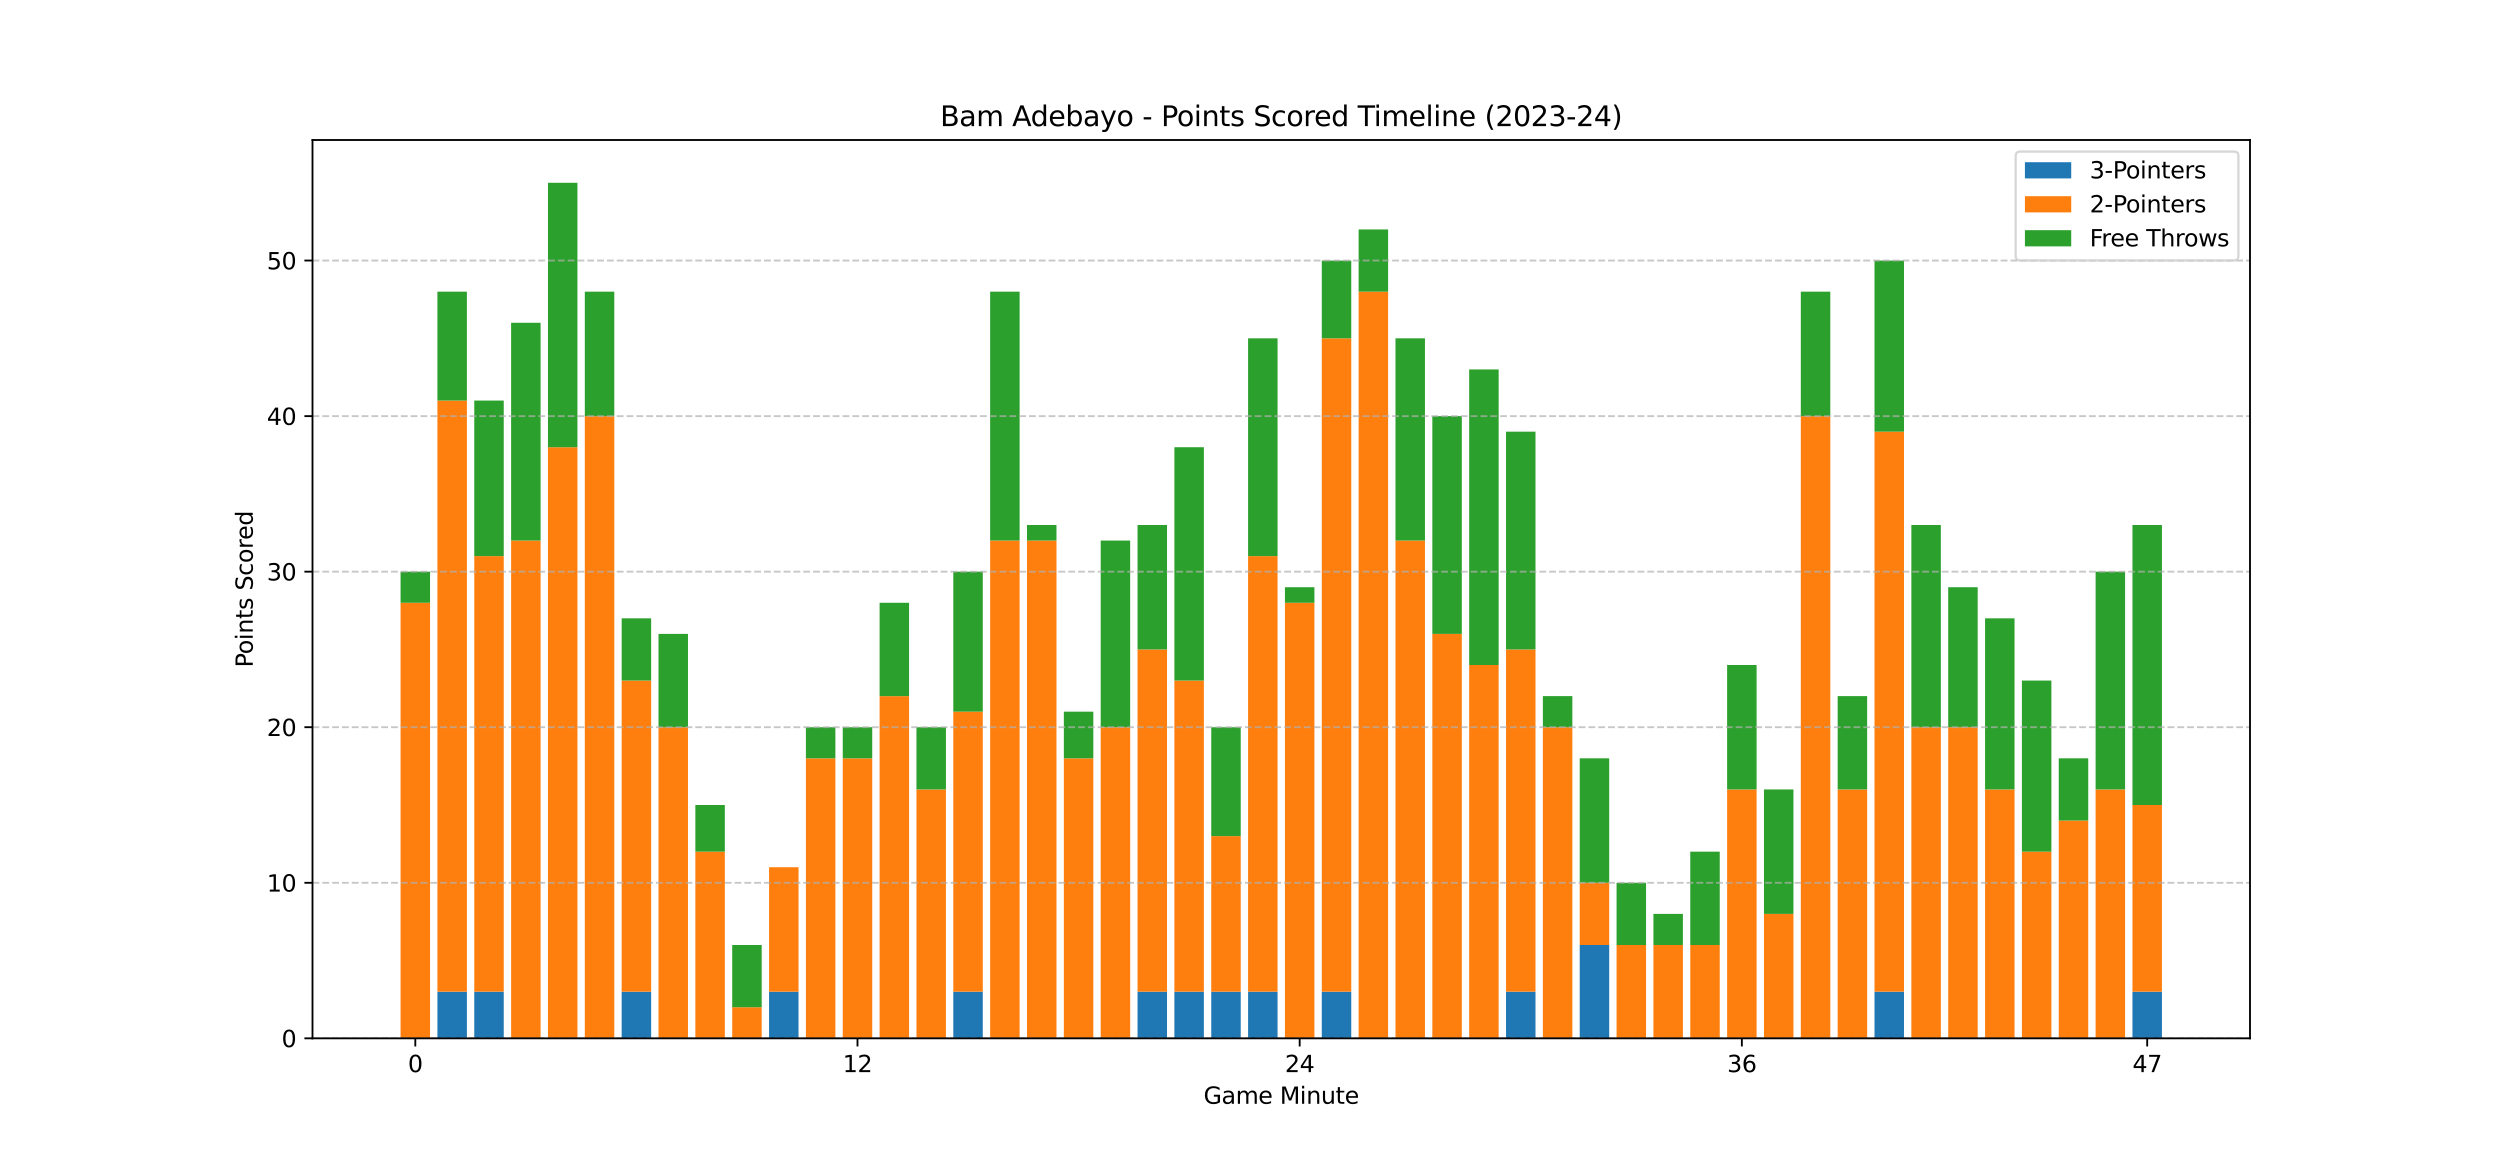 <?xml version="1.0" encoding="utf-8" standalone="no"?>
<!DOCTYPE svg PUBLIC "-//W3C//DTD SVG 1.1//EN"
  "http://www.w3.org/Graphics/SVG/1.1/DTD/svg11.dtd">
<svg xmlns:xlink="http://www.w3.org/1999/xlink" width="1080pt" height="504pt" viewBox="0 0 1080 504" xmlns="http://www.w3.org/2000/svg" version="1.1">
 <defs>
  <style type="text/css">*{stroke-linejoin: round; stroke-linecap: butt}</style>
 </defs>
 <g id="figure_1">
  <g id="patch_1">
   <path d="M 0 504 
L 1080 504 
L 1080 0 
L 0 0 
z
" style="fill: #ffffff"/>
  </g>
  <g id="axes_1">
   <g id="patch_2">
    <path d="M 135 448.56 
L 972 448.56 
L 972 60.48 
L 135 60.48 
z
" style="fill: #ffffff"/>
   </g>
   <g id="patch_3">
    <path d="M 173.045 448.56 
L 185.78 448.56 
L 185.78 448.56 
L 173.045 448.56 
z
" clip-path="url(#pb6ac67a7ac)" style="fill: #1f77b4"/>
   </g>
   <g id="patch_4">
    <path d="M 188.964 448.56 
L 201.699 448.56 
L 201.699 428.4 
L 188.964 428.4 
z
" clip-path="url(#pb6ac67a7ac)" style="fill: #1f77b4"/>
   </g>
   <g id="patch_5">
    <path d="M 204.883 448.56 
L 217.618 448.56 
L 217.618 428.4 
L 204.883 428.4 
z
" clip-path="url(#pb6ac67a7ac)" style="fill: #1f77b4"/>
   </g>
   <g id="patch_6">
    <path d="M 220.801 448.56 
L 233.536 448.56 
L 233.536 448.56 
L 220.801 448.56 
z
" clip-path="url(#pb6ac67a7ac)" style="fill: #1f77b4"/>
   </g>
   <g id="patch_7">
    <path d="M 236.72 448.56 
L 249.455 448.56 
L 249.455 448.56 
L 236.72 448.56 
z
" clip-path="url(#pb6ac67a7ac)" style="fill: #1f77b4"/>
   </g>
   <g id="patch_8">
    <path d="M 252.638 448.56 
L 265.373 448.56 
L 265.373 448.56 
L 252.638 448.56 
z
" clip-path="url(#pb6ac67a7ac)" style="fill: #1f77b4"/>
   </g>
   <g id="patch_9">
    <path d="M 268.557 448.56 
L 281.292 448.56 
L 281.292 428.4 
L 268.557 428.4 
z
" clip-path="url(#pb6ac67a7ac)" style="fill: #1f77b4"/>
   </g>
   <g id="patch_10">
    <path d="M 284.476 448.56 
L 297.211 448.56 
L 297.211 448.56 
L 284.476 448.56 
z
" clip-path="url(#pb6ac67a7ac)" style="fill: #1f77b4"/>
   </g>
   <g id="patch_11">
    <path d="M 300.394 448.56 
L 313.129 448.56 
L 313.129 448.56 
L 300.394 448.56 
z
" clip-path="url(#pb6ac67a7ac)" style="fill: #1f77b4"/>
   </g>
   <g id="patch_12">
    <path d="M 316.313 448.56 
L 329.048 448.56 
L 329.048 448.56 
L 316.313 448.56 
z
" clip-path="url(#pb6ac67a7ac)" style="fill: #1f77b4"/>
   </g>
   <g id="patch_13">
    <path d="M 332.231 448.56 
L 344.966 448.56 
L 344.966 428.4 
L 332.231 428.4 
z
" clip-path="url(#pb6ac67a7ac)" style="fill: #1f77b4"/>
   </g>
   <g id="patch_14">
    <path d="M 348.15 448.56 
L 360.885 448.56 
L 360.885 448.56 
L 348.15 448.56 
z
" clip-path="url(#pb6ac67a7ac)" style="fill: #1f77b4"/>
   </g>
   <g id="patch_15">
    <path d="M 364.069 448.56 
L 376.804 448.56 
L 376.804 448.56 
L 364.069 448.56 
z
" clip-path="url(#pb6ac67a7ac)" style="fill: #1f77b4"/>
   </g>
   <g id="patch_16">
    <path d="M 379.987 448.56 
L 392.722 448.56 
L 392.722 448.56 
L 379.987 448.56 
z
" clip-path="url(#pb6ac67a7ac)" style="fill: #1f77b4"/>
   </g>
   <g id="patch_17">
    <path d="M 395.906 448.56 
L 408.641 448.56 
L 408.641 448.56 
L 395.906 448.56 
z
" clip-path="url(#pb6ac67a7ac)" style="fill: #1f77b4"/>
   </g>
   <g id="patch_18">
    <path d="M 411.824 448.56 
L 424.559 448.56 
L 424.559 428.4 
L 411.824 428.4 
z
" clip-path="url(#pb6ac67a7ac)" style="fill: #1f77b4"/>
   </g>
   <g id="patch_19">
    <path d="M 427.743 448.56 
L 440.478 448.56 
L 440.478 448.56 
L 427.743 448.56 
z
" clip-path="url(#pb6ac67a7ac)" style="fill: #1f77b4"/>
   </g>
   <g id="patch_20">
    <path d="M 443.662 448.56 
L 456.397 448.56 
L 456.397 448.56 
L 443.662 448.56 
z
" clip-path="url(#pb6ac67a7ac)" style="fill: #1f77b4"/>
   </g>
   <g id="patch_21">
    <path d="M 459.58 448.56 
L 472.315 448.56 
L 472.315 448.56 
L 459.58 448.56 
z
" clip-path="url(#pb6ac67a7ac)" style="fill: #1f77b4"/>
   </g>
   <g id="patch_22">
    <path d="M 475.499 448.56 
L 488.234 448.56 
L 488.234 448.56 
L 475.499 448.56 
z
" clip-path="url(#pb6ac67a7ac)" style="fill: #1f77b4"/>
   </g>
   <g id="patch_23">
    <path d="M 491.417 448.56 
L 504.152 448.56 
L 504.152 428.4 
L 491.417 428.4 
z
" clip-path="url(#pb6ac67a7ac)" style="fill: #1f77b4"/>
   </g>
   <g id="patch_24">
    <path d="M 507.336 448.56 
L 520.071 448.56 
L 520.071 428.4 
L 507.336 428.4 
z
" clip-path="url(#pb6ac67a7ac)" style="fill: #1f77b4"/>
   </g>
   <g id="patch_25">
    <path d="M 523.255 448.56 
L 535.99 448.56 
L 535.99 428.4 
L 523.255 428.4 
z
" clip-path="url(#pb6ac67a7ac)" style="fill: #1f77b4"/>
   </g>
   <g id="patch_26">
    <path d="M 539.173 448.56 
L 551.908 448.56 
L 551.908 428.4 
L 539.173 428.4 
z
" clip-path="url(#pb6ac67a7ac)" style="fill: #1f77b4"/>
   </g>
   <g id="patch_27">
    <path d="M 555.092 448.56 
L 567.827 448.56 
L 567.827 448.56 
L 555.092 448.56 
z
" clip-path="url(#pb6ac67a7ac)" style="fill: #1f77b4"/>
   </g>
   <g id="patch_28">
    <path d="M 571.01 448.56 
L 583.745 448.56 
L 583.745 428.4 
L 571.01 428.4 
z
" clip-path="url(#pb6ac67a7ac)" style="fill: #1f77b4"/>
   </g>
   <g id="patch_29">
    <path d="M 586.929 448.56 
L 599.664 448.56 
L 599.664 448.56 
L 586.929 448.56 
z
" clip-path="url(#pb6ac67a7ac)" style="fill: #1f77b4"/>
   </g>
   <g id="patch_30">
    <path d="M 602.848 448.56 
L 615.583 448.56 
L 615.583 448.56 
L 602.848 448.56 
z
" clip-path="url(#pb6ac67a7ac)" style="fill: #1f77b4"/>
   </g>
   <g id="patch_31">
    <path d="M 618.766 448.56 
L 631.501 448.56 
L 631.501 448.56 
L 618.766 448.56 
z
" clip-path="url(#pb6ac67a7ac)" style="fill: #1f77b4"/>
   </g>
   <g id="patch_32">
    <path d="M 634.685 448.56 
L 647.42 448.56 
L 647.42 448.56 
L 634.685 448.56 
z
" clip-path="url(#pb6ac67a7ac)" style="fill: #1f77b4"/>
   </g>
   <g id="patch_33">
    <path d="M 650.603 448.56 
L 663.338 448.56 
L 663.338 428.4 
L 650.603 428.4 
z
" clip-path="url(#pb6ac67a7ac)" style="fill: #1f77b4"/>
   </g>
   <g id="patch_34">
    <path d="M 666.522 448.56 
L 679.257 448.56 
L 679.257 448.56 
L 666.522 448.56 
z
" clip-path="url(#pb6ac67a7ac)" style="fill: #1f77b4"/>
   </g>
   <g id="patch_35">
    <path d="M 682.441 448.56 
L 695.176 448.56 
L 695.176 408.24 
L 682.441 408.24 
z
" clip-path="url(#pb6ac67a7ac)" style="fill: #1f77b4"/>
   </g>
   <g id="patch_36">
    <path d="M 698.359 448.56 
L 711.094 448.56 
L 711.094 448.56 
L 698.359 448.56 
z
" clip-path="url(#pb6ac67a7ac)" style="fill: #1f77b4"/>
   </g>
   <g id="patch_37">
    <path d="M 714.278 448.56 
L 727.013 448.56 
L 727.013 448.56 
L 714.278 448.56 
z
" clip-path="url(#pb6ac67a7ac)" style="fill: #1f77b4"/>
   </g>
   <g id="patch_38">
    <path d="M 730.196 448.56 
L 742.931 448.56 
L 742.931 448.56 
L 730.196 448.56 
z
" clip-path="url(#pb6ac67a7ac)" style="fill: #1f77b4"/>
   </g>
   <g id="patch_39">
    <path d="M 746.115 448.56 
L 758.85 448.56 
L 758.85 448.56 
L 746.115 448.56 
z
" clip-path="url(#pb6ac67a7ac)" style="fill: #1f77b4"/>
   </g>
   <g id="patch_40">
    <path d="M 762.034 448.56 
L 774.769 448.56 
L 774.769 448.56 
L 762.034 448.56 
z
" clip-path="url(#pb6ac67a7ac)" style="fill: #1f77b4"/>
   </g>
   <g id="patch_41">
    <path d="M 777.952 448.56 
L 790.687 448.56 
L 790.687 448.56 
L 777.952 448.56 
z
" clip-path="url(#pb6ac67a7ac)" style="fill: #1f77b4"/>
   </g>
   <g id="patch_42">
    <path d="M 793.871 448.56 
L 806.606 448.56 
L 806.606 448.56 
L 793.871 448.56 
z
" clip-path="url(#pb6ac67a7ac)" style="fill: #1f77b4"/>
   </g>
   <g id="patch_43">
    <path d="M 809.789 448.56 
L 822.524 448.56 
L 822.524 428.4 
L 809.789 428.4 
z
" clip-path="url(#pb6ac67a7ac)" style="fill: #1f77b4"/>
   </g>
   <g id="patch_44">
    <path d="M 825.708 448.56 
L 838.443 448.56 
L 838.443 448.56 
L 825.708 448.56 
z
" clip-path="url(#pb6ac67a7ac)" style="fill: #1f77b4"/>
   </g>
   <g id="patch_45">
    <path d="M 841.627 448.56 
L 854.362 448.56 
L 854.362 448.56 
L 841.627 448.56 
z
" clip-path="url(#pb6ac67a7ac)" style="fill: #1f77b4"/>
   </g>
   <g id="patch_46">
    <path d="M 857.545 448.56 
L 870.28 448.56 
L 870.28 448.56 
L 857.545 448.56 
z
" clip-path="url(#pb6ac67a7ac)" style="fill: #1f77b4"/>
   </g>
   <g id="patch_47">
    <path d="M 873.464 448.56 
L 886.199 448.56 
L 886.199 448.56 
L 873.464 448.56 
z
" clip-path="url(#pb6ac67a7ac)" style="fill: #1f77b4"/>
   </g>
   <g id="patch_48">
    <path d="M 889.382 448.56 
L 902.117 448.56 
L 902.117 448.56 
L 889.382 448.56 
z
" clip-path="url(#pb6ac67a7ac)" style="fill: #1f77b4"/>
   </g>
   <g id="patch_49">
    <path d="M 905.301 448.56 
L 918.036 448.56 
L 918.036 448.56 
L 905.301 448.56 
z
" clip-path="url(#pb6ac67a7ac)" style="fill: #1f77b4"/>
   </g>
   <g id="patch_50">
    <path d="M 921.22 448.56 
L 933.955 448.56 
L 933.955 428.4 
L 921.22 428.4 
z
" clip-path="url(#pb6ac67a7ac)" style="fill: #1f77b4"/>
   </g>
   <g id="patch_51">
    <path d="M 173.045 448.56 
L 185.78 448.56 
L 185.78 260.4 
L 173.045 260.4 
z
" clip-path="url(#pb6ac67a7ac)" style="fill: #ff7f0e"/>
   </g>
   <g id="patch_52">
    <path d="M 188.964 428.4 
L 201.699 428.4 
L 201.699 173.04 
L 188.964 173.04 
z
" clip-path="url(#pb6ac67a7ac)" style="fill: #ff7f0e"/>
   </g>
   <g id="patch_53">
    <path d="M 204.883 428.4 
L 217.618 428.4 
L 217.618 240.24 
L 204.883 240.24 
z
" clip-path="url(#pb6ac67a7ac)" style="fill: #ff7f0e"/>
   </g>
   <g id="patch_54">
    <path d="M 220.801 448.56 
L 233.536 448.56 
L 233.536 233.52 
L 220.801 233.52 
z
" clip-path="url(#pb6ac67a7ac)" style="fill: #ff7f0e"/>
   </g>
   <g id="patch_55">
    <path d="M 236.72 448.56 
L 249.455 448.56 
L 249.455 193.2 
L 236.72 193.2 
z
" clip-path="url(#pb6ac67a7ac)" style="fill: #ff7f0e"/>
   </g>
   <g id="patch_56">
    <path d="M 252.638 448.56 
L 265.373 448.56 
L 265.373 179.76 
L 252.638 179.76 
z
" clip-path="url(#pb6ac67a7ac)" style="fill: #ff7f0e"/>
   </g>
   <g id="patch_57">
    <path d="M 268.557 428.4 
L 281.292 428.4 
L 281.292 294 
L 268.557 294 
z
" clip-path="url(#pb6ac67a7ac)" style="fill: #ff7f0e"/>
   </g>
   <g id="patch_58">
    <path d="M 284.476 448.56 
L 297.211 448.56 
L 297.211 314.16 
L 284.476 314.16 
z
" clip-path="url(#pb6ac67a7ac)" style="fill: #ff7f0e"/>
   </g>
   <g id="patch_59">
    <path d="M 300.394 448.56 
L 313.129 448.56 
L 313.129 367.92 
L 300.394 367.92 
z
" clip-path="url(#pb6ac67a7ac)" style="fill: #ff7f0e"/>
   </g>
   <g id="patch_60">
    <path d="M 316.313 448.56 
L 329.048 448.56 
L 329.048 435.12 
L 316.313 435.12 
z
" clip-path="url(#pb6ac67a7ac)" style="fill: #ff7f0e"/>
   </g>
   <g id="patch_61">
    <path d="M 332.231 428.4 
L 344.966 428.4 
L 344.966 374.64 
L 332.231 374.64 
z
" clip-path="url(#pb6ac67a7ac)" style="fill: #ff7f0e"/>
   </g>
   <g id="patch_62">
    <path d="M 348.15 448.56 
L 360.885 448.56 
L 360.885 327.6 
L 348.15 327.6 
z
" clip-path="url(#pb6ac67a7ac)" style="fill: #ff7f0e"/>
   </g>
   <g id="patch_63">
    <path d="M 364.069 448.56 
L 376.804 448.56 
L 376.804 327.6 
L 364.069 327.6 
z
" clip-path="url(#pb6ac67a7ac)" style="fill: #ff7f0e"/>
   </g>
   <g id="patch_64">
    <path d="M 379.987 448.56 
L 392.722 448.56 
L 392.722 300.72 
L 379.987 300.72 
z
" clip-path="url(#pb6ac67a7ac)" style="fill: #ff7f0e"/>
   </g>
   <g id="patch_65">
    <path d="M 395.906 448.56 
L 408.641 448.56 
L 408.641 341.04 
L 395.906 341.04 
z
" clip-path="url(#pb6ac67a7ac)" style="fill: #ff7f0e"/>
   </g>
   <g id="patch_66">
    <path d="M 411.824 428.4 
L 424.559 428.4 
L 424.559 307.44 
L 411.824 307.44 
z
" clip-path="url(#pb6ac67a7ac)" style="fill: #ff7f0e"/>
   </g>
   <g id="patch_67">
    <path d="M 427.743 448.56 
L 440.478 448.56 
L 440.478 233.52 
L 427.743 233.52 
z
" clip-path="url(#pb6ac67a7ac)" style="fill: #ff7f0e"/>
   </g>
   <g id="patch_68">
    <path d="M 443.662 448.56 
L 456.397 448.56 
L 456.397 233.52 
L 443.662 233.52 
z
" clip-path="url(#pb6ac67a7ac)" style="fill: #ff7f0e"/>
   </g>
   <g id="patch_69">
    <path d="M 459.58 448.56 
L 472.315 448.56 
L 472.315 327.6 
L 459.58 327.6 
z
" clip-path="url(#pb6ac67a7ac)" style="fill: #ff7f0e"/>
   </g>
   <g id="patch_70">
    <path d="M 475.499 448.56 
L 488.234 448.56 
L 488.234 314.16 
L 475.499 314.16 
z
" clip-path="url(#pb6ac67a7ac)" style="fill: #ff7f0e"/>
   </g>
   <g id="patch_71">
    <path d="M 491.417 428.4 
L 504.152 428.4 
L 504.152 280.56 
L 491.417 280.56 
z
" clip-path="url(#pb6ac67a7ac)" style="fill: #ff7f0e"/>
   </g>
   <g id="patch_72">
    <path d="M 507.336 428.4 
L 520.071 428.4 
L 520.071 294 
L 507.336 294 
z
" clip-path="url(#pb6ac67a7ac)" style="fill: #ff7f0e"/>
   </g>
   <g id="patch_73">
    <path d="M 523.255 428.4 
L 535.99 428.4 
L 535.99 361.2 
L 523.255 361.2 
z
" clip-path="url(#pb6ac67a7ac)" style="fill: #ff7f0e"/>
   </g>
   <g id="patch_74">
    <path d="M 539.173 428.4 
L 551.908 428.4 
L 551.908 240.24 
L 539.173 240.24 
z
" clip-path="url(#pb6ac67a7ac)" style="fill: #ff7f0e"/>
   </g>
   <g id="patch_75">
    <path d="M 555.092 448.56 
L 567.827 448.56 
L 567.827 260.4 
L 555.092 260.4 
z
" clip-path="url(#pb6ac67a7ac)" style="fill: #ff7f0e"/>
   </g>
   <g id="patch_76">
    <path d="M 571.01 428.4 
L 583.745 428.4 
L 583.745 146.16 
L 571.01 146.16 
z
" clip-path="url(#pb6ac67a7ac)" style="fill: #ff7f0e"/>
   </g>
   <g id="patch_77">
    <path d="M 586.929 448.56 
L 599.664 448.56 
L 599.664 126 
L 586.929 126 
z
" clip-path="url(#pb6ac67a7ac)" style="fill: #ff7f0e"/>
   </g>
   <g id="patch_78">
    <path d="M 602.848 448.56 
L 615.583 448.56 
L 615.583 233.52 
L 602.848 233.52 
z
" clip-path="url(#pb6ac67a7ac)" style="fill: #ff7f0e"/>
   </g>
   <g id="patch_79">
    <path d="M 618.766 448.56 
L 631.501 448.56 
L 631.501 273.84 
L 618.766 273.84 
z
" clip-path="url(#pb6ac67a7ac)" style="fill: #ff7f0e"/>
   </g>
   <g id="patch_80">
    <path d="M 634.685 448.56 
L 647.42 448.56 
L 647.42 287.28 
L 634.685 287.28 
z
" clip-path="url(#pb6ac67a7ac)" style="fill: #ff7f0e"/>
   </g>
   <g id="patch_81">
    <path d="M 650.603 428.4 
L 663.338 428.4 
L 663.338 280.56 
L 650.603 280.56 
z
" clip-path="url(#pb6ac67a7ac)" style="fill: #ff7f0e"/>
   </g>
   <g id="patch_82">
    <path d="M 666.522 448.56 
L 679.257 448.56 
L 679.257 314.16 
L 666.522 314.16 
z
" clip-path="url(#pb6ac67a7ac)" style="fill: #ff7f0e"/>
   </g>
   <g id="patch_83">
    <path d="M 682.441 408.24 
L 695.176 408.24 
L 695.176 381.36 
L 682.441 381.36 
z
" clip-path="url(#pb6ac67a7ac)" style="fill: #ff7f0e"/>
   </g>
   <g id="patch_84">
    <path d="M 698.359 448.56 
L 711.094 448.56 
L 711.094 408.24 
L 698.359 408.24 
z
" clip-path="url(#pb6ac67a7ac)" style="fill: #ff7f0e"/>
   </g>
   <g id="patch_85">
    <path d="M 714.278 448.56 
L 727.013 448.56 
L 727.013 408.24 
L 714.278 408.24 
z
" clip-path="url(#pb6ac67a7ac)" style="fill: #ff7f0e"/>
   </g>
   <g id="patch_86">
    <path d="M 730.196 448.56 
L 742.931 448.56 
L 742.931 408.24 
L 730.196 408.24 
z
" clip-path="url(#pb6ac67a7ac)" style="fill: #ff7f0e"/>
   </g>
   <g id="patch_87">
    <path d="M 746.115 448.56 
L 758.85 448.56 
L 758.85 341.04 
L 746.115 341.04 
z
" clip-path="url(#pb6ac67a7ac)" style="fill: #ff7f0e"/>
   </g>
   <g id="patch_88">
    <path d="M 762.034 448.56 
L 774.769 448.56 
L 774.769 394.8 
L 762.034 394.8 
z
" clip-path="url(#pb6ac67a7ac)" style="fill: #ff7f0e"/>
   </g>
   <g id="patch_89">
    <path d="M 777.952 448.56 
L 790.687 448.56 
L 790.687 179.76 
L 777.952 179.76 
z
" clip-path="url(#pb6ac67a7ac)" style="fill: #ff7f0e"/>
   </g>
   <g id="patch_90">
    <path d="M 793.871 448.56 
L 806.606 448.56 
L 806.606 341.04 
L 793.871 341.04 
z
" clip-path="url(#pb6ac67a7ac)" style="fill: #ff7f0e"/>
   </g>
   <g id="patch_91">
    <path d="M 809.789 428.4 
L 822.524 428.4 
L 822.524 186.48 
L 809.789 186.48 
z
" clip-path="url(#pb6ac67a7ac)" style="fill: #ff7f0e"/>
   </g>
   <g id="patch_92">
    <path d="M 825.708 448.56 
L 838.443 448.56 
L 838.443 314.16 
L 825.708 314.16 
z
" clip-path="url(#pb6ac67a7ac)" style="fill: #ff7f0e"/>
   </g>
   <g id="patch_93">
    <path d="M 841.627 448.56 
L 854.362 448.56 
L 854.362 314.16 
L 841.627 314.16 
z
" clip-path="url(#pb6ac67a7ac)" style="fill: #ff7f0e"/>
   </g>
   <g id="patch_94">
    <path d="M 857.545 448.56 
L 870.28 448.56 
L 870.28 341.04 
L 857.545 341.04 
z
" clip-path="url(#pb6ac67a7ac)" style="fill: #ff7f0e"/>
   </g>
   <g id="patch_95">
    <path d="M 873.464 448.56 
L 886.199 448.56 
L 886.199 367.92 
L 873.464 367.92 
z
" clip-path="url(#pb6ac67a7ac)" style="fill: #ff7f0e"/>
   </g>
   <g id="patch_96">
    <path d="M 889.382 448.56 
L 902.117 448.56 
L 902.117 354.48 
L 889.382 354.48 
z
" clip-path="url(#pb6ac67a7ac)" style="fill: #ff7f0e"/>
   </g>
   <g id="patch_97">
    <path d="M 905.301 448.56 
L 918.036 448.56 
L 918.036 341.04 
L 905.301 341.04 
z
" clip-path="url(#pb6ac67a7ac)" style="fill: #ff7f0e"/>
   </g>
   <g id="patch_98">
    <path d="M 921.22 428.4 
L 933.955 428.4 
L 933.955 347.76 
L 921.22 347.76 
z
" clip-path="url(#pb6ac67a7ac)" style="fill: #ff7f0e"/>
   </g>
   <g id="patch_99">
    <path d="M 173.045 260.4 
L 185.78 260.4 
L 185.78 246.96 
L 173.045 246.96 
z
" clip-path="url(#pb6ac67a7ac)" style="fill: #2ca02c"/>
   </g>
   <g id="patch_100">
    <path d="M 188.964 173.04 
L 201.699 173.04 
L 201.699 126 
L 188.964 126 
z
" clip-path="url(#pb6ac67a7ac)" style="fill: #2ca02c"/>
   </g>
   <g id="patch_101">
    <path d="M 204.883 240.24 
L 217.618 240.24 
L 217.618 173.04 
L 204.883 173.04 
z
" clip-path="url(#pb6ac67a7ac)" style="fill: #2ca02c"/>
   </g>
   <g id="patch_102">
    <path d="M 220.801 233.52 
L 233.536 233.52 
L 233.536 139.44 
L 220.801 139.44 
z
" clip-path="url(#pb6ac67a7ac)" style="fill: #2ca02c"/>
   </g>
   <g id="patch_103">
    <path d="M 236.72 193.2 
L 249.455 193.2 
L 249.455 78.96 
L 236.72 78.96 
z
" clip-path="url(#pb6ac67a7ac)" style="fill: #2ca02c"/>
   </g>
   <g id="patch_104">
    <path d="M 252.638 179.76 
L 265.373 179.76 
L 265.373 126 
L 252.638 126 
z
" clip-path="url(#pb6ac67a7ac)" style="fill: #2ca02c"/>
   </g>
   <g id="patch_105">
    <path d="M 268.557 294 
L 281.292 294 
L 281.292 267.12 
L 268.557 267.12 
z
" clip-path="url(#pb6ac67a7ac)" style="fill: #2ca02c"/>
   </g>
   <g id="patch_106">
    <path d="M 284.476 314.16 
L 297.211 314.16 
L 297.211 273.84 
L 284.476 273.84 
z
" clip-path="url(#pb6ac67a7ac)" style="fill: #2ca02c"/>
   </g>
   <g id="patch_107">
    <path d="M 300.394 367.92 
L 313.129 367.92 
L 313.129 347.76 
L 300.394 347.76 
z
" clip-path="url(#pb6ac67a7ac)" style="fill: #2ca02c"/>
   </g>
   <g id="patch_108">
    <path d="M 316.313 435.12 
L 329.048 435.12 
L 329.048 408.24 
L 316.313 408.24 
z
" clip-path="url(#pb6ac67a7ac)" style="fill: #2ca02c"/>
   </g>
   <g id="patch_109">
    <path d="M 332.231 374.64 
L 344.966 374.64 
L 344.966 374.64 
L 332.231 374.64 
z
" clip-path="url(#pb6ac67a7ac)" style="fill: #2ca02c"/>
   </g>
   <g id="patch_110">
    <path d="M 348.15 327.6 
L 360.885 327.6 
L 360.885 314.16 
L 348.15 314.16 
z
" clip-path="url(#pb6ac67a7ac)" style="fill: #2ca02c"/>
   </g>
   <g id="patch_111">
    <path d="M 364.069 327.6 
L 376.804 327.6 
L 376.804 314.16 
L 364.069 314.16 
z
" clip-path="url(#pb6ac67a7ac)" style="fill: #2ca02c"/>
   </g>
   <g id="patch_112">
    <path d="M 379.987 300.72 
L 392.722 300.72 
L 392.722 260.4 
L 379.987 260.4 
z
" clip-path="url(#pb6ac67a7ac)" style="fill: #2ca02c"/>
   </g>
   <g id="patch_113">
    <path d="M 395.906 341.04 
L 408.641 341.04 
L 408.641 314.16 
L 395.906 314.16 
z
" clip-path="url(#pb6ac67a7ac)" style="fill: #2ca02c"/>
   </g>
   <g id="patch_114">
    <path d="M 411.824 307.44 
L 424.559 307.44 
L 424.559 246.96 
L 411.824 246.96 
z
" clip-path="url(#pb6ac67a7ac)" style="fill: #2ca02c"/>
   </g>
   <g id="patch_115">
    <path d="M 427.743 233.52 
L 440.478 233.52 
L 440.478 126 
L 427.743 126 
z
" clip-path="url(#pb6ac67a7ac)" style="fill: #2ca02c"/>
   </g>
   <g id="patch_116">
    <path d="M 443.662 233.52 
L 456.397 233.52 
L 456.397 226.8 
L 443.662 226.8 
z
" clip-path="url(#pb6ac67a7ac)" style="fill: #2ca02c"/>
   </g>
   <g id="patch_117">
    <path d="M 459.58 327.6 
L 472.315 327.6 
L 472.315 307.44 
L 459.58 307.44 
z
" clip-path="url(#pb6ac67a7ac)" style="fill: #2ca02c"/>
   </g>
   <g id="patch_118">
    <path d="M 475.499 314.16 
L 488.234 314.16 
L 488.234 233.52 
L 475.499 233.52 
z
" clip-path="url(#pb6ac67a7ac)" style="fill: #2ca02c"/>
   </g>
   <g id="patch_119">
    <path d="M 491.417 280.56 
L 504.152 280.56 
L 504.152 226.8 
L 491.417 226.8 
z
" clip-path="url(#pb6ac67a7ac)" style="fill: #2ca02c"/>
   </g>
   <g id="patch_120">
    <path d="M 507.336 294 
L 520.071 294 
L 520.071 193.2 
L 507.336 193.2 
z
" clip-path="url(#pb6ac67a7ac)" style="fill: #2ca02c"/>
   </g>
   <g id="patch_121">
    <path d="M 523.255 361.2 
L 535.99 361.2 
L 535.99 314.16 
L 523.255 314.16 
z
" clip-path="url(#pb6ac67a7ac)" style="fill: #2ca02c"/>
   </g>
   <g id="patch_122">
    <path d="M 539.173 240.24 
L 551.908 240.24 
L 551.908 146.16 
L 539.173 146.16 
z
" clip-path="url(#pb6ac67a7ac)" style="fill: #2ca02c"/>
   </g>
   <g id="patch_123">
    <path d="M 555.092 260.4 
L 567.827 260.4 
L 567.827 253.68 
L 555.092 253.68 
z
" clip-path="url(#pb6ac67a7ac)" style="fill: #2ca02c"/>
   </g>
   <g id="patch_124">
    <path d="M 571.01 146.16 
L 583.745 146.16 
L 583.745 112.56 
L 571.01 112.56 
z
" clip-path="url(#pb6ac67a7ac)" style="fill: #2ca02c"/>
   </g>
   <g id="patch_125">
    <path d="M 586.929 126 
L 599.664 126 
L 599.664 99.12 
L 586.929 99.12 
z
" clip-path="url(#pb6ac67a7ac)" style="fill: #2ca02c"/>
   </g>
   <g id="patch_126">
    <path d="M 602.848 233.52 
L 615.583 233.52 
L 615.583 146.16 
L 602.848 146.16 
z
" clip-path="url(#pb6ac67a7ac)" style="fill: #2ca02c"/>
   </g>
   <g id="patch_127">
    <path d="M 618.766 273.84 
L 631.501 273.84 
L 631.501 179.76 
L 618.766 179.76 
z
" clip-path="url(#pb6ac67a7ac)" style="fill: #2ca02c"/>
   </g>
   <g id="patch_128">
    <path d="M 634.685 287.28 
L 647.42 287.28 
L 647.42 159.6 
L 634.685 159.6 
z
" clip-path="url(#pb6ac67a7ac)" style="fill: #2ca02c"/>
   </g>
   <g id="patch_129">
    <path d="M 650.603 280.56 
L 663.338 280.56 
L 663.338 186.48 
L 650.603 186.48 
z
" clip-path="url(#pb6ac67a7ac)" style="fill: #2ca02c"/>
   </g>
   <g id="patch_130">
    <path d="M 666.522 314.16 
L 679.257 314.16 
L 679.257 300.72 
L 666.522 300.72 
z
" clip-path="url(#pb6ac67a7ac)" style="fill: #2ca02c"/>
   </g>
   <g id="patch_131">
    <path d="M 682.441 381.36 
L 695.176 381.36 
L 695.176 327.6 
L 682.441 327.6 
z
" clip-path="url(#pb6ac67a7ac)" style="fill: #2ca02c"/>
   </g>
   <g id="patch_132">
    <path d="M 698.359 408.24 
L 711.094 408.24 
L 711.094 381.36 
L 698.359 381.36 
z
" clip-path="url(#pb6ac67a7ac)" style="fill: #2ca02c"/>
   </g>
   <g id="patch_133">
    <path d="M 714.278 408.24 
L 727.013 408.24 
L 727.013 394.8 
L 714.278 394.8 
z
" clip-path="url(#pb6ac67a7ac)" style="fill: #2ca02c"/>
   </g>
   <g id="patch_134">
    <path d="M 730.196 408.24 
L 742.931 408.24 
L 742.931 367.92 
L 730.196 367.92 
z
" clip-path="url(#pb6ac67a7ac)" style="fill: #2ca02c"/>
   </g>
   <g id="patch_135">
    <path d="M 746.115 341.04 
L 758.85 341.04 
L 758.85 287.28 
L 746.115 287.28 
z
" clip-path="url(#pb6ac67a7ac)" style="fill: #2ca02c"/>
   </g>
   <g id="patch_136">
    <path d="M 762.034 394.8 
L 774.769 394.8 
L 774.769 341.04 
L 762.034 341.04 
z
" clip-path="url(#pb6ac67a7ac)" style="fill: #2ca02c"/>
   </g>
   <g id="patch_137">
    <path d="M 777.952 179.76 
L 790.687 179.76 
L 790.687 126 
L 777.952 126 
z
" clip-path="url(#pb6ac67a7ac)" style="fill: #2ca02c"/>
   </g>
   <g id="patch_138">
    <path d="M 793.871 341.04 
L 806.606 341.04 
L 806.606 300.72 
L 793.871 300.72 
z
" clip-path="url(#pb6ac67a7ac)" style="fill: #2ca02c"/>
   </g>
   <g id="patch_139">
    <path d="M 809.789 186.48 
L 822.524 186.48 
L 822.524 112.56 
L 809.789 112.56 
z
" clip-path="url(#pb6ac67a7ac)" style="fill: #2ca02c"/>
   </g>
   <g id="patch_140">
    <path d="M 825.708 314.16 
L 838.443 314.16 
L 838.443 226.8 
L 825.708 226.8 
z
" clip-path="url(#pb6ac67a7ac)" style="fill: #2ca02c"/>
   </g>
   <g id="patch_141">
    <path d="M 841.627 314.16 
L 854.362 314.16 
L 854.362 253.68 
L 841.627 253.68 
z
" clip-path="url(#pb6ac67a7ac)" style="fill: #2ca02c"/>
   </g>
   <g id="patch_142">
    <path d="M 857.545 341.04 
L 870.28 341.04 
L 870.28 267.12 
L 857.545 267.12 
z
" clip-path="url(#pb6ac67a7ac)" style="fill: #2ca02c"/>
   </g>
   <g id="patch_143">
    <path d="M 873.464 367.92 
L 886.199 367.92 
L 886.199 294 
L 873.464 294 
z
" clip-path="url(#pb6ac67a7ac)" style="fill: #2ca02c"/>
   </g>
   <g id="patch_144">
    <path d="M 889.382 354.48 
L 902.117 354.48 
L 902.117 327.6 
L 889.382 327.6 
z
" clip-path="url(#pb6ac67a7ac)" style="fill: #2ca02c"/>
   </g>
   <g id="patch_145">
    <path d="M 905.301 341.04 
L 918.036 341.04 
L 918.036 246.96 
L 905.301 246.96 
z
" clip-path="url(#pb6ac67a7ac)" style="fill: #2ca02c"/>
   </g>
   <g id="patch_146">
    <path d="M 921.22 347.76 
L 933.955 347.76 
L 933.955 226.8 
L 921.22 226.8 
z
" clip-path="url(#pb6ac67a7ac)" style="fill: #2ca02c"/>
   </g>
   <g id="matplotlib.axis_1">
    <g id="xtick_1">
     <g id="line2d_1">
      <defs>
       <path id="mbed89ba741" d="M 0 0 
L 0 3.5 
" style="stroke: #000000; stroke-width: 0.8"/>
      </defs>
      <g>
       <use xlink:href="#mbed89ba741" x="179.413" y="448.56" style="stroke: #000000; stroke-width: 0.8"/>
      </g>
     </g>
     <g id="text_1">
      <!-- 0 -->
      <g transform="translate(176.232 463.158) scale(0.1 -0.1)">
       <defs>
        <path id="DejaVuSans-30" d="M 2034 4250 
Q 1547 4250 1301 3770 
Q 1056 3291 1056 2328 
Q 1056 1369 1301 889 
Q 1547 409 2034 409 
Q 2525 409 2770 889 
Q 3016 1369 3016 2328 
Q 3016 3291 2770 3770 
Q 2525 4250 2034 4250 
z
M 2034 4750 
Q 2819 4750 3233 4129 
Q 3647 3509 3647 2328 
Q 3647 1150 3233 529 
Q 2819 -91 2034 -91 
Q 1250 -91 836 529 
Q 422 1150 422 2328 
Q 422 3509 836 4129 
Q 1250 4750 2034 4750 
z
" transform="scale(0.016)"/>
       </defs>
       <use xlink:href="#DejaVuSans-30"/>
      </g>
     </g>
    </g>
    <g id="xtick_2">
     <g id="line2d_2">
      <g>
       <use xlink:href="#mbed89ba741" x="370.436" y="448.56" style="stroke: #000000; stroke-width: 0.8"/>
      </g>
     </g>
     <g id="text_2">
      <!-- 12 -->
      <g transform="translate(364.074 463.158) scale(0.1 -0.1)">
       <defs>
        <path id="DejaVuSans-31" d="M 794 531 
L 1825 531 
L 1825 4091 
L 703 3866 
L 703 4441 
L 1819 4666 
L 2450 4666 
L 2450 531 
L 3481 531 
L 3481 0 
L 794 0 
L 794 531 
z
" transform="scale(0.016)"/>
        <path id="DejaVuSans-32" d="M 1228 531 
L 3431 531 
L 3431 0 
L 469 0 
L 469 531 
Q 828 903 1448 1529 
Q 2069 2156 2228 2338 
Q 2531 2678 2651 2914 
Q 2772 3150 2772 3378 
Q 2772 3750 2511 3984 
Q 2250 4219 1831 4219 
Q 1534 4219 1204 4116 
Q 875 4013 500 3803 
L 500 4441 
Q 881 4594 1212 4672 
Q 1544 4750 1819 4750 
Q 2544 4750 2975 4387 
Q 3406 4025 3406 3419 
Q 3406 3131 3298 2873 
Q 3191 2616 2906 2266 
Q 2828 2175 2409 1742 
Q 1991 1309 1228 531 
z
" transform="scale(0.016)"/>
       </defs>
       <use xlink:href="#DejaVuSans-31"/>
       <use xlink:href="#DejaVuSans-32" transform="translate(63.623 0)"/>
      </g>
     </g>
    </g>
    <g id="xtick_3">
     <g id="line2d_3">
      <g>
       <use xlink:href="#mbed89ba741" x="561.459" y="448.56" style="stroke: #000000; stroke-width: 0.8"/>
      </g>
     </g>
     <g id="text_3">
      <!-- 24 -->
      <g transform="translate(555.097 463.158) scale(0.1 -0.1)">
       <defs>
        <path id="DejaVuSans-34" d="M 2419 4116 
L 825 1625 
L 2419 1625 
L 2419 4116 
z
M 2253 4666 
L 3047 4666 
L 3047 1625 
L 3713 1625 
L 3713 1100 
L 3047 1100 
L 3047 0 
L 2419 0 
L 2419 1100 
L 313 1100 
L 313 1709 
L 2253 4666 
z
" transform="scale(0.016)"/>
       </defs>
       <use xlink:href="#DejaVuSans-32"/>
       <use xlink:href="#DejaVuSans-34" transform="translate(63.623 0)"/>
      </g>
     </g>
    </g>
    <g id="xtick_4">
     <g id="line2d_4">
      <g>
       <use xlink:href="#mbed89ba741" x="752.483" y="448.56" style="stroke: #000000; stroke-width: 0.8"/>
      </g>
     </g>
     <g id="text_4">
      <!-- 36 -->
      <g transform="translate(746.12 463.158) scale(0.1 -0.1)">
       <defs>
        <path id="DejaVuSans-33" d="M 2597 2516 
Q 3050 2419 3304 2112 
Q 3559 1806 3559 1356 
Q 3559 666 3084 287 
Q 2609 -91 1734 -91 
Q 1441 -91 1130 -33 
Q 819 25 488 141 
L 488 750 
Q 750 597 1062 519 
Q 1375 441 1716 441 
Q 2309 441 2620 675 
Q 2931 909 2931 1356 
Q 2931 1769 2642 2001 
Q 2353 2234 1838 2234 
L 1294 2234 
L 1294 2753 
L 1863 2753 
Q 2328 2753 2575 2939 
Q 2822 3125 2822 3475 
Q 2822 3834 2567 4026 
Q 2313 4219 1838 4219 
Q 1578 4219 1281 4162 
Q 984 4106 628 3988 
L 628 4550 
Q 988 4650 1302 4700 
Q 1616 4750 1894 4750 
Q 2613 4750 3031 4423 
Q 3450 4097 3450 3541 
Q 3450 3153 3228 2886 
Q 3006 2619 2597 2516 
z
" transform="scale(0.016)"/>
        <path id="DejaVuSans-36" d="M 2113 2584 
Q 1688 2584 1439 2293 
Q 1191 2003 1191 1497 
Q 1191 994 1439 701 
Q 1688 409 2113 409 
Q 2538 409 2786 701 
Q 3034 994 3034 1497 
Q 3034 2003 2786 2293 
Q 2538 2584 2113 2584 
z
M 3366 4563 
L 3366 3988 
Q 3128 4100 2886 4159 
Q 2644 4219 2406 4219 
Q 1781 4219 1451 3797 
Q 1122 3375 1075 2522 
Q 1259 2794 1537 2939 
Q 1816 3084 2150 3084 
Q 2853 3084 3261 2657 
Q 3669 2231 3669 1497 
Q 3669 778 3244 343 
Q 2819 -91 2113 -91 
Q 1303 -91 875 529 
Q 447 1150 447 2328 
Q 447 3434 972 4092 
Q 1497 4750 2381 4750 
Q 2619 4750 2861 4703 
Q 3103 4656 3366 4563 
z
" transform="scale(0.016)"/>
       </defs>
       <use xlink:href="#DejaVuSans-33"/>
       <use xlink:href="#DejaVuSans-36" transform="translate(63.623 0)"/>
      </g>
     </g>
    </g>
    <g id="xtick_5">
     <g id="line2d_5">
      <g>
       <use xlink:href="#mbed89ba741" x="927.587" y="448.56" style="stroke: #000000; stroke-width: 0.8"/>
      </g>
     </g>
     <g id="text_5">
      <!-- 47 -->
      <g transform="translate(921.225 463.158) scale(0.1 -0.1)">
       <defs>
        <path id="DejaVuSans-37" d="M 525 4666 
L 3525 4666 
L 3525 4397 
L 1831 0 
L 1172 0 
L 2766 4134 
L 525 4134 
L 525 4666 
z
" transform="scale(0.016)"/>
       </defs>
       <use xlink:href="#DejaVuSans-34"/>
       <use xlink:href="#DejaVuSans-37" transform="translate(63.623 0)"/>
      </g>
     </g>
    </g>
    <g id="text_6">
     <!-- Game Minute -->
     <g transform="translate(519.948 476.837) scale(0.1 -0.1)">
      <defs>
       <path id="DejaVuSans-47" d="M 3809 666 
L 3809 1919 
L 2778 1919 
L 2778 2438 
L 4434 2438 
L 4434 434 
Q 4069 175 3628 42 
Q 3188 -91 2688 -91 
Q 1594 -91 976 548 
Q 359 1188 359 2328 
Q 359 3472 976 4111 
Q 1594 4750 2688 4750 
Q 3144 4750 3555 4637 
Q 3966 4525 4313 4306 
L 4313 3634 
Q 3963 3931 3569 4081 
Q 3175 4231 2741 4231 
Q 1884 4231 1454 3753 
Q 1025 3275 1025 2328 
Q 1025 1384 1454 906 
Q 1884 428 2741 428 
Q 3075 428 3337 486 
Q 3600 544 3809 666 
z
" transform="scale(0.016)"/>
       <path id="DejaVuSans-61" d="M 2194 1759 
Q 1497 1759 1228 1600 
Q 959 1441 959 1056 
Q 959 750 1161 570 
Q 1363 391 1709 391 
Q 2188 391 2477 730 
Q 2766 1069 2766 1631 
L 2766 1759 
L 2194 1759 
z
M 3341 1997 
L 3341 0 
L 2766 0 
L 2766 531 
Q 2569 213 2275 61 
Q 1981 -91 1556 -91 
Q 1019 -91 701 211 
Q 384 513 384 1019 
Q 384 1609 779 1909 
Q 1175 2209 1959 2209 
L 2766 2209 
L 2766 2266 
Q 2766 2663 2505 2880 
Q 2244 3097 1772 3097 
Q 1472 3097 1187 3025 
Q 903 2953 641 2809 
L 641 3341 
Q 956 3463 1253 3523 
Q 1550 3584 1831 3584 
Q 2591 3584 2966 3190 
Q 3341 2797 3341 1997 
z
" transform="scale(0.016)"/>
       <path id="DejaVuSans-6d" d="M 3328 2828 
Q 3544 3216 3844 3400 
Q 4144 3584 4550 3584 
Q 5097 3584 5394 3201 
Q 5691 2819 5691 2113 
L 5691 0 
L 5113 0 
L 5113 2094 
Q 5113 2597 4934 2840 
Q 4756 3084 4391 3084 
Q 3944 3084 3684 2787 
Q 3425 2491 3425 1978 
L 3425 0 
L 2847 0 
L 2847 2094 
Q 2847 2600 2669 2842 
Q 2491 3084 2119 3084 
Q 1678 3084 1418 2786 
Q 1159 2488 1159 1978 
L 1159 0 
L 581 0 
L 581 3500 
L 1159 3500 
L 1159 2956 
Q 1356 3278 1631 3431 
Q 1906 3584 2284 3584 
Q 2666 3584 2933 3390 
Q 3200 3197 3328 2828 
z
" transform="scale(0.016)"/>
       <path id="DejaVuSans-65" d="M 3597 1894 
L 3597 1613 
L 953 1613 
Q 991 1019 1311 708 
Q 1631 397 2203 397 
Q 2534 397 2845 478 
Q 3156 559 3463 722 
L 3463 178 
Q 3153 47 2828 -22 
Q 2503 -91 2169 -91 
Q 1331 -91 842 396 
Q 353 884 353 1716 
Q 353 2575 817 3079 
Q 1281 3584 2069 3584 
Q 2775 3584 3186 3129 
Q 3597 2675 3597 1894 
z
M 3022 2063 
Q 3016 2534 2758 2815 
Q 2500 3097 2075 3097 
Q 1594 3097 1305 2825 
Q 1016 2553 972 2059 
L 3022 2063 
z
" transform="scale(0.016)"/>
       <path id="DejaVuSans-20" transform="scale(0.016)"/>
       <path id="DejaVuSans-4d" d="M 628 4666 
L 1569 4666 
L 2759 1491 
L 3956 4666 
L 4897 4666 
L 4897 0 
L 4281 0 
L 4281 4097 
L 3078 897 
L 2444 897 
L 1241 4097 
L 1241 0 
L 628 0 
L 628 4666 
z
" transform="scale(0.016)"/>
       <path id="DejaVuSans-69" d="M 603 3500 
L 1178 3500 
L 1178 0 
L 603 0 
L 603 3500 
z
M 603 4863 
L 1178 4863 
L 1178 4134 
L 603 4134 
L 603 4863 
z
" transform="scale(0.016)"/>
       <path id="DejaVuSans-6e" d="M 3513 2113 
L 3513 0 
L 2938 0 
L 2938 2094 
Q 2938 2591 2744 2837 
Q 2550 3084 2163 3084 
Q 1697 3084 1428 2787 
Q 1159 2491 1159 1978 
L 1159 0 
L 581 0 
L 581 3500 
L 1159 3500 
L 1159 2956 
Q 1366 3272 1645 3428 
Q 1925 3584 2291 3584 
Q 2894 3584 3203 3211 
Q 3513 2838 3513 2113 
z
" transform="scale(0.016)"/>
       <path id="DejaVuSans-75" d="M 544 1381 
L 544 3500 
L 1119 3500 
L 1119 1403 
Q 1119 906 1312 657 
Q 1506 409 1894 409 
Q 2359 409 2629 706 
Q 2900 1003 2900 1516 
L 2900 3500 
L 3475 3500 
L 3475 0 
L 2900 0 
L 2900 538 
Q 2691 219 2414 64 
Q 2138 -91 1772 -91 
Q 1169 -91 856 284 
Q 544 659 544 1381 
z
M 1991 3584 
L 1991 3584 
z
" transform="scale(0.016)"/>
       <path id="DejaVuSans-74" d="M 1172 4494 
L 1172 3500 
L 2356 3500 
L 2356 3053 
L 1172 3053 
L 1172 1153 
Q 1172 725 1289 603 
Q 1406 481 1766 481 
L 2356 481 
L 2356 0 
L 1766 0 
Q 1100 0 847 248 
Q 594 497 594 1153 
L 594 3053 
L 172 3053 
L 172 3500 
L 594 3500 
L 594 4494 
L 1172 4494 
z
" transform="scale(0.016)"/>
      </defs>
      <use xlink:href="#DejaVuSans-47"/>
      <use xlink:href="#DejaVuSans-61" transform="translate(77.49 0)"/>
      <use xlink:href="#DejaVuSans-6d" transform="translate(138.77 0)"/>
      <use xlink:href="#DejaVuSans-65" transform="translate(236.182 0)"/>
      <use xlink:href="#DejaVuSans-20" transform="translate(297.705 0)"/>
      <use xlink:href="#DejaVuSans-4d" transform="translate(329.492 0)"/>
      <use xlink:href="#DejaVuSans-69" transform="translate(415.771 0)"/>
      <use xlink:href="#DejaVuSans-6e" transform="translate(443.555 0)"/>
      <use xlink:href="#DejaVuSans-75" transform="translate(506.934 0)"/>
      <use xlink:href="#DejaVuSans-74" transform="translate(570.312 0)"/>
      <use xlink:href="#DejaVuSans-65" transform="translate(609.521 0)"/>
     </g>
    </g>
   </g>
   <g id="matplotlib.axis_2">
    <g id="ytick_1">
     <g id="line2d_6">
      <path d="M 135 448.56 
L 972 448.56 
" clip-path="url(#pb6ac67a7ac)" style="fill: none; stroke-dasharray: 2.96,1.28; stroke-dashoffset: 0; stroke: #b0b0b0; stroke-opacity: 0.7; stroke-width: 0.8"/>
     </g>
     <g id="line2d_7">
      <defs>
       <path id="m814f9eb2de" d="M 0 0 
L -3.5 0 
" style="stroke: #000000; stroke-width: 0.8"/>
      </defs>
      <g>
       <use xlink:href="#m814f9eb2de" x="135" y="448.56" style="stroke: #000000; stroke-width: 0.8"/>
      </g>
     </g>
     <g id="text_7">
      <!-- 0 -->
      <g transform="translate(121.638 452.359) scale(0.1 -0.1)">
       <use xlink:href="#DejaVuSans-30"/>
      </g>
     </g>
    </g>
    <g id="ytick_2">
     <g id="line2d_8">
      <path d="M 135 381.36 
L 972 381.36 
" clip-path="url(#pb6ac67a7ac)" style="fill: none; stroke-dasharray: 2.96,1.28; stroke-dashoffset: 0; stroke: #b0b0b0; stroke-opacity: 0.7; stroke-width: 0.8"/>
     </g>
     <g id="line2d_9">
      <g>
       <use xlink:href="#m814f9eb2de" x="135" y="381.36" style="stroke: #000000; stroke-width: 0.8"/>
      </g>
     </g>
     <g id="text_8">
      <!-- 10 -->
      <g transform="translate(115.275 385.159) scale(0.1 -0.1)">
       <use xlink:href="#DejaVuSans-31"/>
       <use xlink:href="#DejaVuSans-30" transform="translate(63.623 0)"/>
      </g>
     </g>
    </g>
    <g id="ytick_3">
     <g id="line2d_10">
      <path d="M 135 314.16 
L 972 314.16 
" clip-path="url(#pb6ac67a7ac)" style="fill: none; stroke-dasharray: 2.96,1.28; stroke-dashoffset: 0; stroke: #b0b0b0; stroke-opacity: 0.7; stroke-width: 0.8"/>
     </g>
     <g id="line2d_11">
      <g>
       <use xlink:href="#m814f9eb2de" x="135" y="314.16" style="stroke: #000000; stroke-width: 0.8"/>
      </g>
     </g>
     <g id="text_9">
      <!-- 20 -->
      <g transform="translate(115.275 317.959) scale(0.1 -0.1)">
       <use xlink:href="#DejaVuSans-32"/>
       <use xlink:href="#DejaVuSans-30" transform="translate(63.623 0)"/>
      </g>
     </g>
    </g>
    <g id="ytick_4">
     <g id="line2d_12">
      <path d="M 135 246.96 
L 972 246.96 
" clip-path="url(#pb6ac67a7ac)" style="fill: none; stroke-dasharray: 2.96,1.28; stroke-dashoffset: 0; stroke: #b0b0b0; stroke-opacity: 0.7; stroke-width: 0.8"/>
     </g>
     <g id="line2d_13">
      <g>
       <use xlink:href="#m814f9eb2de" x="135" y="246.96" style="stroke: #000000; stroke-width: 0.8"/>
      </g>
     </g>
     <g id="text_10">
      <!-- 30 -->
      <g transform="translate(115.275 250.759) scale(0.1 -0.1)">
       <use xlink:href="#DejaVuSans-33"/>
       <use xlink:href="#DejaVuSans-30" transform="translate(63.623 0)"/>
      </g>
     </g>
    </g>
    <g id="ytick_5">
     <g id="line2d_14">
      <path d="M 135 179.76 
L 972 179.76 
" clip-path="url(#pb6ac67a7ac)" style="fill: none; stroke-dasharray: 2.96,1.28; stroke-dashoffset: 0; stroke: #b0b0b0; stroke-opacity: 0.7; stroke-width: 0.8"/>
     </g>
     <g id="line2d_15">
      <g>
       <use xlink:href="#m814f9eb2de" x="135" y="179.76" style="stroke: #000000; stroke-width: 0.8"/>
      </g>
     </g>
     <g id="text_11">
      <!-- 40 -->
      <g transform="translate(115.275 183.559) scale(0.1 -0.1)">
       <use xlink:href="#DejaVuSans-34"/>
       <use xlink:href="#DejaVuSans-30" transform="translate(63.623 0)"/>
      </g>
     </g>
    </g>
    <g id="ytick_6">
     <g id="line2d_16">
      <path d="M 135 112.56 
L 972 112.56 
" clip-path="url(#pb6ac67a7ac)" style="fill: none; stroke-dasharray: 2.96,1.28; stroke-dashoffset: 0; stroke: #b0b0b0; stroke-opacity: 0.7; stroke-width: 0.8"/>
     </g>
     <g id="line2d_17">
      <g>
       <use xlink:href="#m814f9eb2de" x="135" y="112.56" style="stroke: #000000; stroke-width: 0.8"/>
      </g>
     </g>
     <g id="text_12">
      <!-- 50 -->
      <g transform="translate(115.275 116.359) scale(0.1 -0.1)">
       <defs>
        <path id="DejaVuSans-35" d="M 691 4666 
L 3169 4666 
L 3169 4134 
L 1269 4134 
L 1269 2991 
Q 1406 3038 1543 3061 
Q 1681 3084 1819 3084 
Q 2600 3084 3056 2656 
Q 3513 2228 3513 1497 
Q 3513 744 3044 326 
Q 2575 -91 1722 -91 
Q 1428 -91 1123 -41 
Q 819 9 494 109 
L 494 744 
Q 775 591 1075 516 
Q 1375 441 1709 441 
Q 2250 441 2565 725 
Q 2881 1009 2881 1497 
Q 2881 1984 2565 2268 
Q 2250 2553 1709 2553 
Q 1456 2553 1204 2497 
Q 953 2441 691 2322 
L 691 4666 
z
" transform="scale(0.016)"/>
       </defs>
       <use xlink:href="#DejaVuSans-35"/>
       <use xlink:href="#DejaVuSans-30" transform="translate(63.623 0)"/>
      </g>
     </g>
    </g>
    <g id="text_13">
     <!-- Points Scored -->
     <g transform="translate(109.195 288.301) rotate(-90) scale(0.1 -0.1)">
      <defs>
       <path id="DejaVuSans-50" d="M 1259 4147 
L 1259 2394 
L 2053 2394 
Q 2494 2394 2734 2622 
Q 2975 2850 2975 3272 
Q 2975 3691 2734 3919 
Q 2494 4147 2053 4147 
L 1259 4147 
z
M 628 4666 
L 2053 4666 
Q 2838 4666 3239 4311 
Q 3641 3956 3641 3272 
Q 3641 2581 3239 2228 
Q 2838 1875 2053 1875 
L 1259 1875 
L 1259 0 
L 628 0 
L 628 4666 
z
" transform="scale(0.016)"/>
       <path id="DejaVuSans-6f" d="M 1959 3097 
Q 1497 3097 1228 2736 
Q 959 2375 959 1747 
Q 959 1119 1226 758 
Q 1494 397 1959 397 
Q 2419 397 2687 759 
Q 2956 1122 2956 1747 
Q 2956 2369 2687 2733 
Q 2419 3097 1959 3097 
z
M 1959 3584 
Q 2709 3584 3137 3096 
Q 3566 2609 3566 1747 
Q 3566 888 3137 398 
Q 2709 -91 1959 -91 
Q 1206 -91 779 398 
Q 353 888 353 1747 
Q 353 2609 779 3096 
Q 1206 3584 1959 3584 
z
" transform="scale(0.016)"/>
       <path id="DejaVuSans-73" d="M 2834 3397 
L 2834 2853 
Q 2591 2978 2328 3040 
Q 2066 3103 1784 3103 
Q 1356 3103 1142 2972 
Q 928 2841 928 2578 
Q 928 2378 1081 2264 
Q 1234 2150 1697 2047 
L 1894 2003 
Q 2506 1872 2764 1633 
Q 3022 1394 3022 966 
Q 3022 478 2636 193 
Q 2250 -91 1575 -91 
Q 1294 -91 989 -36 
Q 684 19 347 128 
L 347 722 
Q 666 556 975 473 
Q 1284 391 1588 391 
Q 1994 391 2212 530 
Q 2431 669 2431 922 
Q 2431 1156 2273 1281 
Q 2116 1406 1581 1522 
L 1381 1569 
Q 847 1681 609 1914 
Q 372 2147 372 2553 
Q 372 3047 722 3315 
Q 1072 3584 1716 3584 
Q 2034 3584 2315 3537 
Q 2597 3491 2834 3397 
z
" transform="scale(0.016)"/>
       <path id="DejaVuSans-53" d="M 3425 4513 
L 3425 3897 
Q 3066 4069 2747 4153 
Q 2428 4238 2131 4238 
Q 1616 4238 1336 4038 
Q 1056 3838 1056 3469 
Q 1056 3159 1242 3001 
Q 1428 2844 1947 2747 
L 2328 2669 
Q 3034 2534 3370 2195 
Q 3706 1856 3706 1288 
Q 3706 609 3251 259 
Q 2797 -91 1919 -91 
Q 1588 -91 1214 -16 
Q 841 59 441 206 
L 441 856 
Q 825 641 1194 531 
Q 1563 422 1919 422 
Q 2459 422 2753 634 
Q 3047 847 3047 1241 
Q 3047 1584 2836 1778 
Q 2625 1972 2144 2069 
L 1759 2144 
Q 1053 2284 737 2584 
Q 422 2884 422 3419 
Q 422 4038 858 4394 
Q 1294 4750 2059 4750 
Q 2388 4750 2728 4690 
Q 3069 4631 3425 4513 
z
" transform="scale(0.016)"/>
       <path id="DejaVuSans-63" d="M 3122 3366 
L 3122 2828 
Q 2878 2963 2633 3030 
Q 2388 3097 2138 3097 
Q 1578 3097 1268 2742 
Q 959 2388 959 1747 
Q 959 1106 1268 751 
Q 1578 397 2138 397 
Q 2388 397 2633 464 
Q 2878 531 3122 666 
L 3122 134 
Q 2881 22 2623 -34 
Q 2366 -91 2075 -91 
Q 1284 -91 818 406 
Q 353 903 353 1747 
Q 353 2603 823 3093 
Q 1294 3584 2113 3584 
Q 2378 3584 2631 3529 
Q 2884 3475 3122 3366 
z
" transform="scale(0.016)"/>
       <path id="DejaVuSans-72" d="M 2631 2963 
Q 2534 3019 2420 3045 
Q 2306 3072 2169 3072 
Q 1681 3072 1420 2755 
Q 1159 2438 1159 1844 
L 1159 0 
L 581 0 
L 581 3500 
L 1159 3500 
L 1159 2956 
Q 1341 3275 1631 3429 
Q 1922 3584 2338 3584 
Q 2397 3584 2469 3576 
Q 2541 3569 2628 3553 
L 2631 2963 
z
" transform="scale(0.016)"/>
       <path id="DejaVuSans-64" d="M 2906 2969 
L 2906 4863 
L 3481 4863 
L 3481 0 
L 2906 0 
L 2906 525 
Q 2725 213 2448 61 
Q 2172 -91 1784 -91 
Q 1150 -91 751 415 
Q 353 922 353 1747 
Q 353 2572 751 3078 
Q 1150 3584 1784 3584 
Q 2172 3584 2448 3432 
Q 2725 3281 2906 2969 
z
M 947 1747 
Q 947 1113 1208 752 
Q 1469 391 1925 391 
Q 2381 391 2643 752 
Q 2906 1113 2906 1747 
Q 2906 2381 2643 2742 
Q 2381 3103 1925 3103 
Q 1469 3103 1208 2742 
Q 947 2381 947 1747 
z
" transform="scale(0.016)"/>
      </defs>
      <use xlink:href="#DejaVuSans-50"/>
      <use xlink:href="#DejaVuSans-6f" transform="translate(56.678 0)"/>
      <use xlink:href="#DejaVuSans-69" transform="translate(117.859 0)"/>
      <use xlink:href="#DejaVuSans-6e" transform="translate(145.643 0)"/>
      <use xlink:href="#DejaVuSans-74" transform="translate(209.021 0)"/>
      <use xlink:href="#DejaVuSans-73" transform="translate(248.23 0)"/>
      <use xlink:href="#DejaVuSans-20" transform="translate(300.33 0)"/>
      <use xlink:href="#DejaVuSans-53" transform="translate(332.117 0)"/>
      <use xlink:href="#DejaVuSans-63" transform="translate(395.594 0)"/>
      <use xlink:href="#DejaVuSans-6f" transform="translate(450.574 0)"/>
      <use xlink:href="#DejaVuSans-72" transform="translate(511.756 0)"/>
      <use xlink:href="#DejaVuSans-65" transform="translate(550.619 0)"/>
      <use xlink:href="#DejaVuSans-64" transform="translate(612.143 0)"/>
     </g>
    </g>
   </g>
   <g id="patch_147">
    <path d="M 135 448.56 
L 135 60.48 
" style="fill: none; stroke: #000000; stroke-width: 0.8; stroke-linejoin: miter; stroke-linecap: square"/>
   </g>
   <g id="patch_148">
    <path d="M 972 448.56 
L 972 60.48 
" style="fill: none; stroke: #000000; stroke-width: 0.8; stroke-linejoin: miter; stroke-linecap: square"/>
   </g>
   <g id="patch_149">
    <path d="M 135 448.56 
L 972 448.56 
" style="fill: none; stroke: #000000; stroke-width: 0.8; stroke-linejoin: miter; stroke-linecap: square"/>
   </g>
   <g id="patch_150">
    <path d="M 135 60.48 
L 972 60.48 
" style="fill: none; stroke: #000000; stroke-width: 0.8; stroke-linejoin: miter; stroke-linecap: square"/>
   </g>
   <g id="text_14">
    <!-- Bam Adebayo - Points Scored Timeline (2023-24) -->
    <g transform="translate(406.157 54.48) scale(0.12 -0.12)">
     <defs>
      <path id="DejaVuSans-42" d="M 1259 2228 
L 1259 519 
L 2272 519 
Q 2781 519 3026 730 
Q 3272 941 3272 1375 
Q 3272 1813 3026 2020 
Q 2781 2228 2272 2228 
L 1259 2228 
z
M 1259 4147 
L 1259 2741 
L 2194 2741 
Q 2656 2741 2882 2914 
Q 3109 3088 3109 3444 
Q 3109 3797 2882 3972 
Q 2656 4147 2194 4147 
L 1259 4147 
z
M 628 4666 
L 2241 4666 
Q 2963 4666 3353 4366 
Q 3744 4066 3744 3513 
Q 3744 3084 3544 2831 
Q 3344 2578 2956 2516 
Q 3422 2416 3680 2098 
Q 3938 1781 3938 1306 
Q 3938 681 3513 340 
Q 3088 0 2303 0 
L 628 0 
L 628 4666 
z
" transform="scale(0.016)"/>
      <path id="DejaVuSans-41" d="M 2188 4044 
L 1331 1722 
L 3047 1722 
L 2188 4044 
z
M 1831 4666 
L 2547 4666 
L 4325 0 
L 3669 0 
L 3244 1197 
L 1141 1197 
L 716 0 
L 50 0 
L 1831 4666 
z
" transform="scale(0.016)"/>
      <path id="DejaVuSans-62" d="M 3116 1747 
Q 3116 2381 2855 2742 
Q 2594 3103 2138 3103 
Q 1681 3103 1420 2742 
Q 1159 2381 1159 1747 
Q 1159 1113 1420 752 
Q 1681 391 2138 391 
Q 2594 391 2855 752 
Q 3116 1113 3116 1747 
z
M 1159 2969 
Q 1341 3281 1617 3432 
Q 1894 3584 2278 3584 
Q 2916 3584 3314 3078 
Q 3713 2572 3713 1747 
Q 3713 922 3314 415 
Q 2916 -91 2278 -91 
Q 1894 -91 1617 61 
Q 1341 213 1159 525 
L 1159 0 
L 581 0 
L 581 4863 
L 1159 4863 
L 1159 2969 
z
" transform="scale(0.016)"/>
      <path id="DejaVuSans-79" d="M 2059 -325 
Q 1816 -950 1584 -1140 
Q 1353 -1331 966 -1331 
L 506 -1331 
L 506 -850 
L 844 -850 
Q 1081 -850 1212 -737 
Q 1344 -625 1503 -206 
L 1606 56 
L 191 3500 
L 800 3500 
L 1894 763 
L 2988 3500 
L 3597 3500 
L 2059 -325 
z
" transform="scale(0.016)"/>
      <path id="DejaVuSans-2d" d="M 313 2009 
L 1997 2009 
L 1997 1497 
L 313 1497 
L 313 2009 
z
" transform="scale(0.016)"/>
      <path id="DejaVuSans-54" d="M -19 4666 
L 3928 4666 
L 3928 4134 
L 2272 4134 
L 2272 0 
L 1638 0 
L 1638 4134 
L -19 4134 
L -19 4666 
z
" transform="scale(0.016)"/>
      <path id="DejaVuSans-6c" d="M 603 4863 
L 1178 4863 
L 1178 0 
L 603 0 
L 603 4863 
z
" transform="scale(0.016)"/>
      <path id="DejaVuSans-28" d="M 1984 4856 
Q 1566 4138 1362 3434 
Q 1159 2731 1159 2009 
Q 1159 1288 1364 580 
Q 1569 -128 1984 -844 
L 1484 -844 
Q 1016 -109 783 600 
Q 550 1309 550 2009 
Q 550 2706 781 3412 
Q 1013 4119 1484 4856 
L 1984 4856 
z
" transform="scale(0.016)"/>
      <path id="DejaVuSans-29" d="M 513 4856 
L 1013 4856 
Q 1481 4119 1714 3412 
Q 1947 2706 1947 2009 
Q 1947 1309 1714 600 
Q 1481 -109 1013 -844 
L 513 -844 
Q 928 -128 1133 580 
Q 1338 1288 1338 2009 
Q 1338 2731 1133 3434 
Q 928 4138 513 4856 
z
" transform="scale(0.016)"/>
     </defs>
     <use xlink:href="#DejaVuSans-42"/>
     <use xlink:href="#DejaVuSans-61" transform="translate(68.604 0)"/>
     <use xlink:href="#DejaVuSans-6d" transform="translate(129.883 0)"/>
     <use xlink:href="#DejaVuSans-20" transform="translate(227.295 0)"/>
     <use xlink:href="#DejaVuSans-41" transform="translate(259.082 0)"/>
     <use xlink:href="#DejaVuSans-64" transform="translate(325.74 0)"/>
     <use xlink:href="#DejaVuSans-65" transform="translate(389.217 0)"/>
     <use xlink:href="#DejaVuSans-62" transform="translate(450.74 0)"/>
     <use xlink:href="#DejaVuSans-61" transform="translate(514.217 0)"/>
     <use xlink:href="#DejaVuSans-79" transform="translate(575.496 0)"/>
     <use xlink:href="#DejaVuSans-6f" transform="translate(634.676 0)"/>
     <use xlink:href="#DejaVuSans-20" transform="translate(695.857 0)"/>
     <use xlink:href="#DejaVuSans-2d" transform="translate(727.645 0)"/>
     <use xlink:href="#DejaVuSans-20" transform="translate(763.729 0)"/>
     <use xlink:href="#DejaVuSans-50" transform="translate(795.516 0)"/>
     <use xlink:href="#DejaVuSans-6f" transform="translate(852.193 0)"/>
     <use xlink:href="#DejaVuSans-69" transform="translate(913.375 0)"/>
     <use xlink:href="#DejaVuSans-6e" transform="translate(941.158 0)"/>
     <use xlink:href="#DejaVuSans-74" transform="translate(1004.537 0)"/>
     <use xlink:href="#DejaVuSans-73" transform="translate(1043.746 0)"/>
     <use xlink:href="#DejaVuSans-20" transform="translate(1095.846 0)"/>
     <use xlink:href="#DejaVuSans-53" transform="translate(1127.633 0)"/>
     <use xlink:href="#DejaVuSans-63" transform="translate(1191.109 0)"/>
     <use xlink:href="#DejaVuSans-6f" transform="translate(1246.09 0)"/>
     <use xlink:href="#DejaVuSans-72" transform="translate(1307.271 0)"/>
     <use xlink:href="#DejaVuSans-65" transform="translate(1346.135 0)"/>
     <use xlink:href="#DejaVuSans-64" transform="translate(1407.658 0)"/>
     <use xlink:href="#DejaVuSans-20" transform="translate(1471.135 0)"/>
     <use xlink:href="#DejaVuSans-54" transform="translate(1502.922 0)"/>
     <use xlink:href="#DejaVuSans-69" transform="translate(1560.881 0)"/>
     <use xlink:href="#DejaVuSans-6d" transform="translate(1588.664 0)"/>
     <use xlink:href="#DejaVuSans-65" transform="translate(1686.076 0)"/>
     <use xlink:href="#DejaVuSans-6c" transform="translate(1747.6 0)"/>
     <use xlink:href="#DejaVuSans-69" transform="translate(1775.383 0)"/>
     <use xlink:href="#DejaVuSans-6e" transform="translate(1803.166 0)"/>
     <use xlink:href="#DejaVuSans-65" transform="translate(1866.545 0)"/>
     <use xlink:href="#DejaVuSans-20" transform="translate(1928.068 0)"/>
     <use xlink:href="#DejaVuSans-28" transform="translate(1959.855 0)"/>
     <use xlink:href="#DejaVuSans-32" transform="translate(1998.869 0)"/>
     <use xlink:href="#DejaVuSans-30" transform="translate(2062.492 0)"/>
     <use xlink:href="#DejaVuSans-32" transform="translate(2126.115 0)"/>
     <use xlink:href="#DejaVuSans-33" transform="translate(2189.738 0)"/>
     <use xlink:href="#DejaVuSans-2d" transform="translate(2253.361 0)"/>
     <use xlink:href="#DejaVuSans-32" transform="translate(2289.445 0)"/>
     <use xlink:href="#DejaVuSans-34" transform="translate(2353.068 0)"/>
     <use xlink:href="#DejaVuSans-29" transform="translate(2416.691 0)"/>
    </g>
   </g>
   <g id="legend_1">
    <g id="patch_151">
     <path d="M 872.766 112.514 
L 965 112.514 
Q 967 112.514 967 110.514 
L 967 67.48 
Q 967 65.48 965 65.48 
L 872.766 65.48 
Q 870.766 65.48 870.766 67.48 
L 870.766 110.514 
Q 870.766 112.514 872.766 112.514 
z
" style="fill: #ffffff; opacity: 0.8; stroke: #cccccc; stroke-linejoin: miter"/>
    </g>
    <g id="patch_152">
     <path d="M 874.766 77.078 
L 894.766 77.078 
L 894.766 70.078 
L 874.766 70.078 
z
" style="fill: #1f77b4"/>
    </g>
    <g id="text_15">
     <!-- 3-Pointers -->
     <g transform="translate(902.766 77.078) scale(0.1 -0.1)">
      <use xlink:href="#DejaVuSans-33"/>
      <use xlink:href="#DejaVuSans-2d" transform="translate(63.623 0)"/>
      <use xlink:href="#DejaVuSans-50" transform="translate(99.707 0)"/>
      <use xlink:href="#DejaVuSans-6f" transform="translate(156.385 0)"/>
      <use xlink:href="#DejaVuSans-69" transform="translate(217.566 0)"/>
      <use xlink:href="#DejaVuSans-6e" transform="translate(245.35 0)"/>
      <use xlink:href="#DejaVuSans-74" transform="translate(308.729 0)"/>
      <use xlink:href="#DejaVuSans-65" transform="translate(347.938 0)"/>
      <use xlink:href="#DejaVuSans-72" transform="translate(409.461 0)"/>
      <use xlink:href="#DejaVuSans-73" transform="translate(450.574 0)"/>
     </g>
    </g>
    <g id="patch_153">
     <path d="M 874.766 91.757 
L 894.766 91.757 
L 894.766 84.757 
L 874.766 84.757 
z
" style="fill: #ff7f0e"/>
    </g>
    <g id="text_16">
     <!-- 2-Pointers -->
     <g transform="translate(902.766 91.757) scale(0.1 -0.1)">
      <use xlink:href="#DejaVuSans-32"/>
      <use xlink:href="#DejaVuSans-2d" transform="translate(63.623 0)"/>
      <use xlink:href="#DejaVuSans-50" transform="translate(99.707 0)"/>
      <use xlink:href="#DejaVuSans-6f" transform="translate(156.385 0)"/>
      <use xlink:href="#DejaVuSans-69" transform="translate(217.566 0)"/>
      <use xlink:href="#DejaVuSans-6e" transform="translate(245.35 0)"/>
      <use xlink:href="#DejaVuSans-74" transform="translate(308.729 0)"/>
      <use xlink:href="#DejaVuSans-65" transform="translate(347.938 0)"/>
      <use xlink:href="#DejaVuSans-72" transform="translate(409.461 0)"/>
      <use xlink:href="#DejaVuSans-73" transform="translate(450.574 0)"/>
     </g>
    </g>
    <g id="patch_154">
     <path d="M 874.766 106.435 
L 894.766 106.435 
L 894.766 99.435 
L 874.766 99.435 
z
" style="fill: #2ca02c"/>
    </g>
    <g id="text_17">
     <!-- Free Throws -->
     <g transform="translate(902.766 106.435) scale(0.1 -0.1)">
      <defs>
       <path id="DejaVuSans-46" d="M 628 4666 
L 3309 4666 
L 3309 4134 
L 1259 4134 
L 1259 2759 
L 3109 2759 
L 3109 2228 
L 1259 2228 
L 1259 0 
L 628 0 
L 628 4666 
z
" transform="scale(0.016)"/>
       <path id="DejaVuSans-68" d="M 3513 2113 
L 3513 0 
L 2938 0 
L 2938 2094 
Q 2938 2591 2744 2837 
Q 2550 3084 2163 3084 
Q 1697 3084 1428 2787 
Q 1159 2491 1159 1978 
L 1159 0 
L 581 0 
L 581 4863 
L 1159 4863 
L 1159 2956 
Q 1366 3272 1645 3428 
Q 1925 3584 2291 3584 
Q 2894 3584 3203 3211 
Q 3513 2838 3513 2113 
z
" transform="scale(0.016)"/>
       <path id="DejaVuSans-77" d="M 269 3500 
L 844 3500 
L 1563 769 
L 2278 3500 
L 2956 3500 
L 3675 769 
L 4391 3500 
L 4966 3500 
L 4050 0 
L 3372 0 
L 2619 2869 
L 1863 0 
L 1184 0 
L 269 3500 
z
" transform="scale(0.016)"/>
      </defs>
      <use xlink:href="#DejaVuSans-46"/>
      <use xlink:href="#DejaVuSans-72" transform="translate(50.27 0)"/>
      <use xlink:href="#DejaVuSans-65" transform="translate(89.133 0)"/>
      <use xlink:href="#DejaVuSans-65" transform="translate(150.656 0)"/>
      <use xlink:href="#DejaVuSans-20" transform="translate(212.18 0)"/>
      <use xlink:href="#DejaVuSans-54" transform="translate(243.967 0)"/>
      <use xlink:href="#DejaVuSans-68" transform="translate(305.051 0)"/>
      <use xlink:href="#DejaVuSans-72" transform="translate(368.43 0)"/>
      <use xlink:href="#DejaVuSans-6f" transform="translate(407.293 0)"/>
      <use xlink:href="#DejaVuSans-77" transform="translate(468.475 0)"/>
      <use xlink:href="#DejaVuSans-73" transform="translate(550.262 0)"/>
     </g>
    </g>
   </g>
  </g>
 </g>
 <defs>
  <clipPath id="pb6ac67a7ac">
   <rect x="135" y="60.48" width="837" height="388.08"/>
  </clipPath>
 </defs>
</svg>

